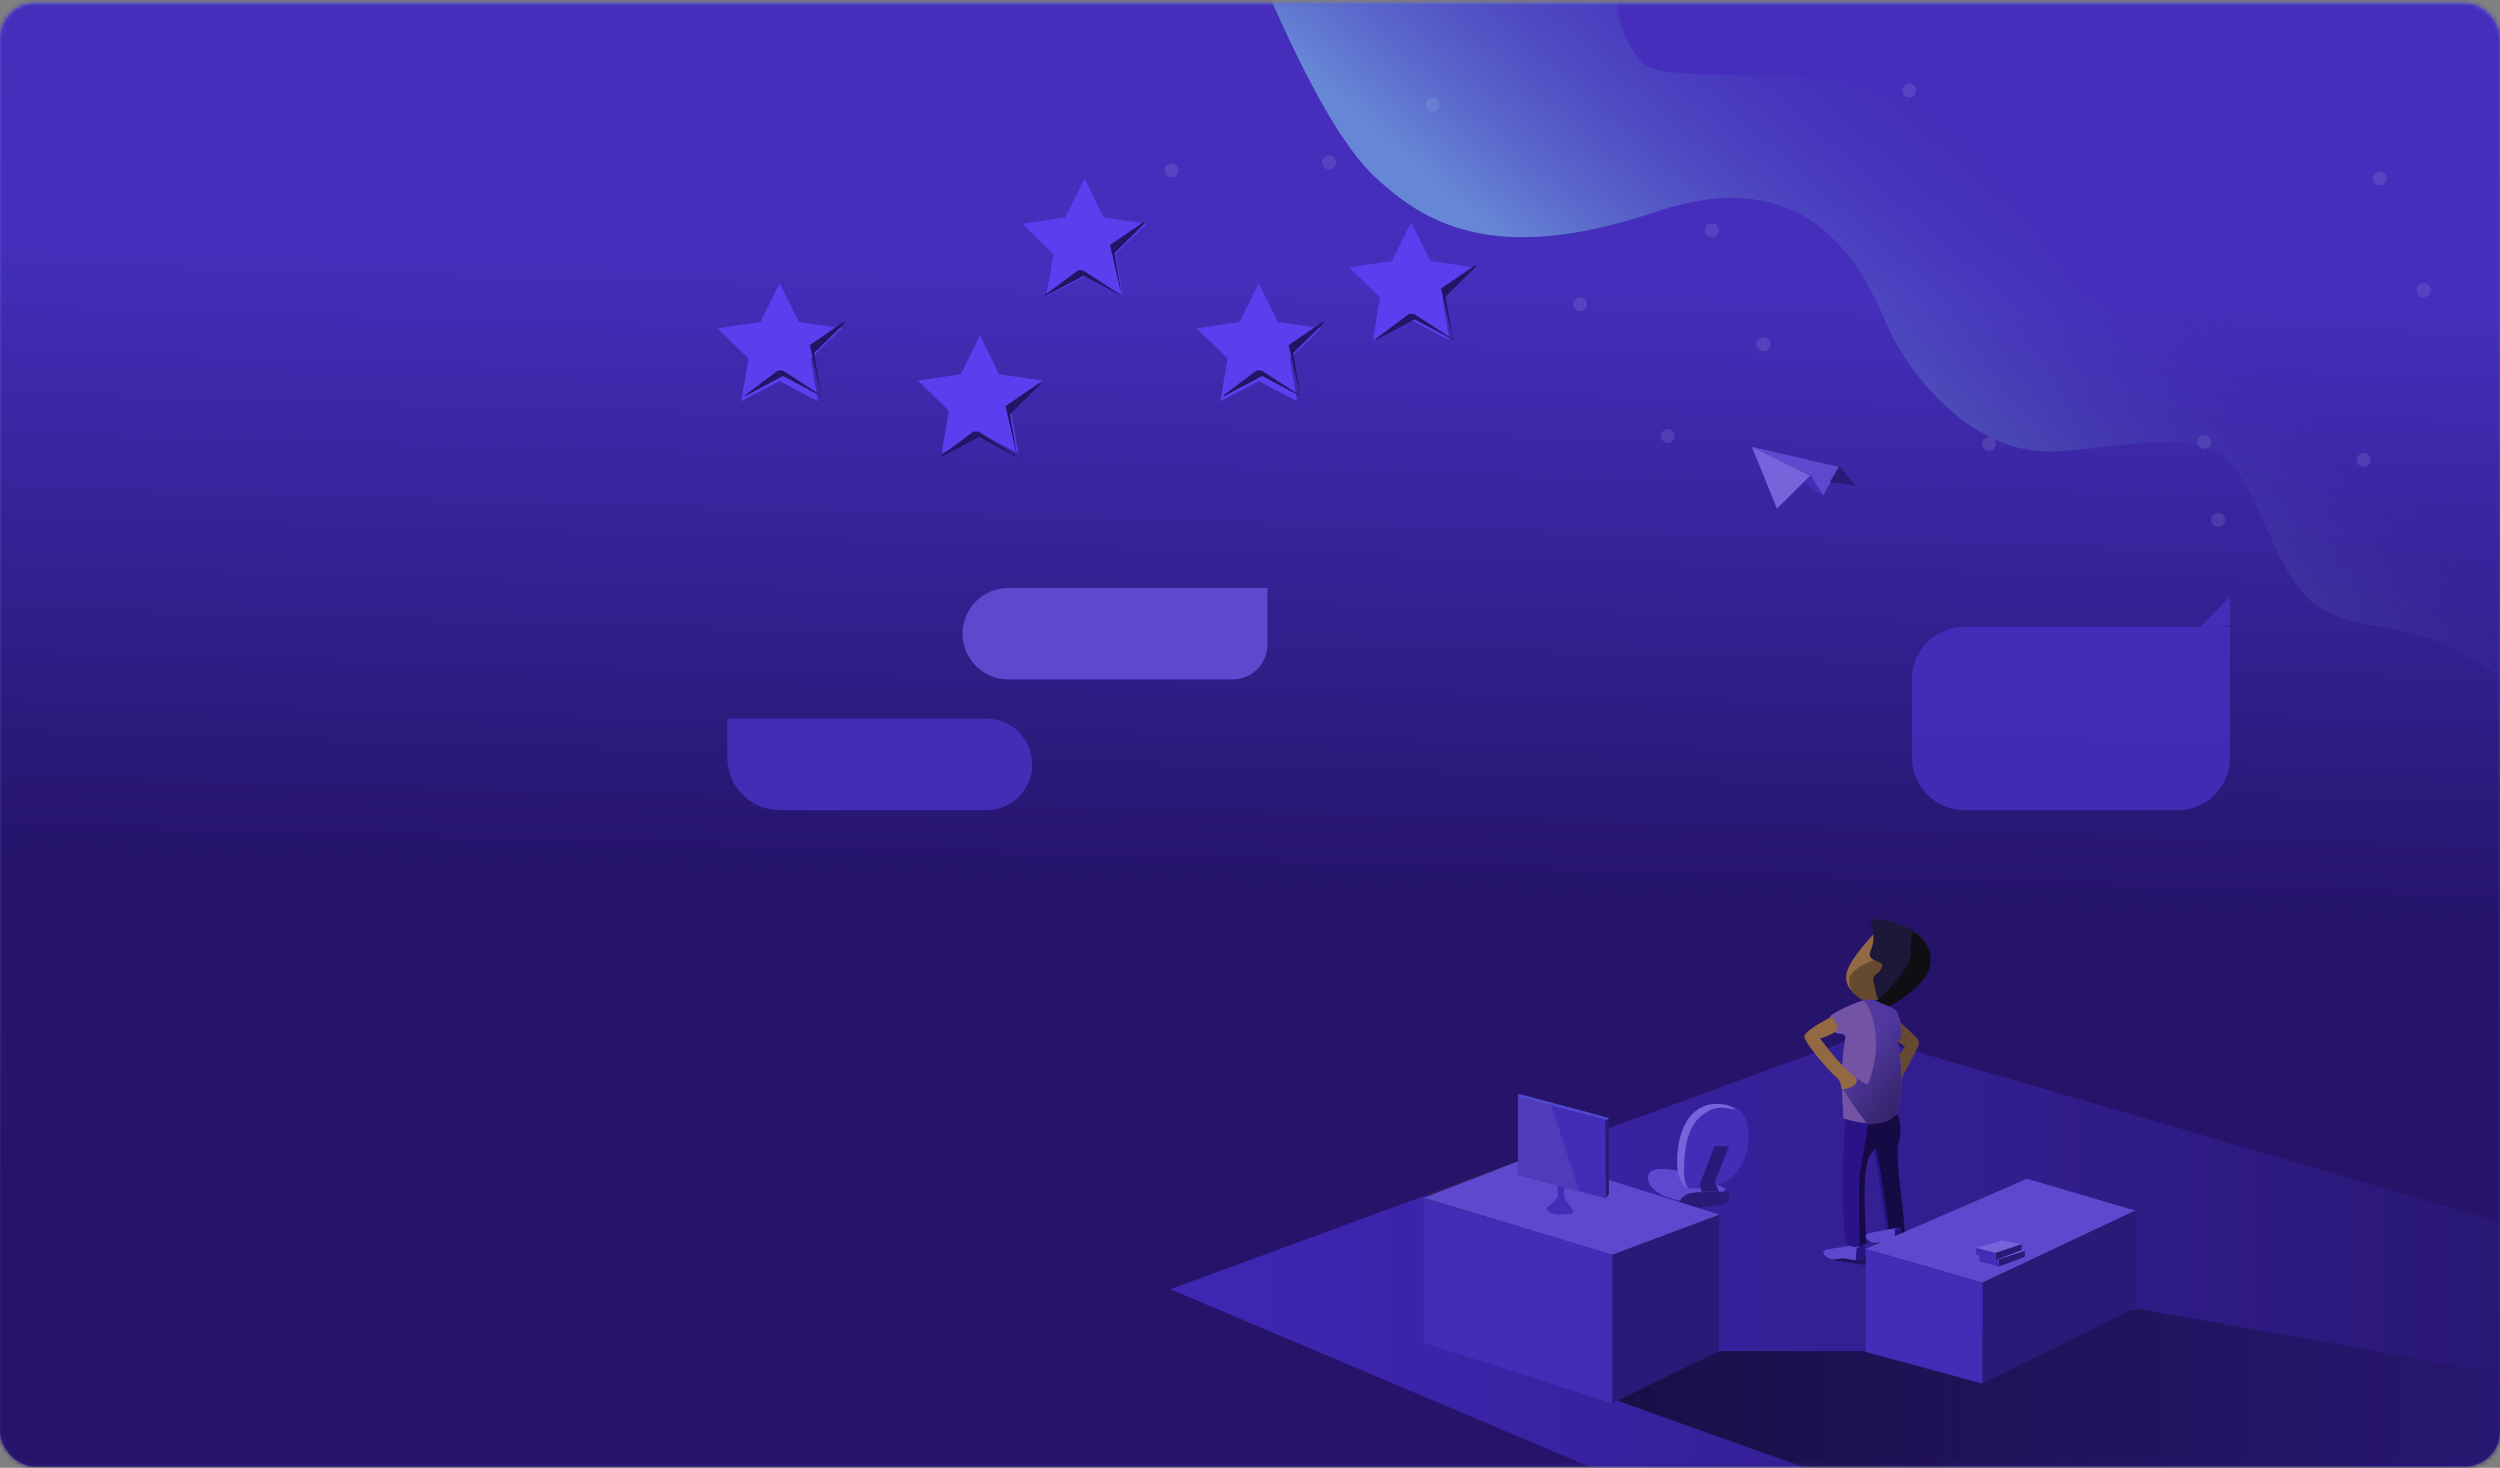 <?xml version="1.0" encoding="UTF-8"?>
<svg width="574px" height="337px" viewBox="0 0 574 337" version="1.1" xmlns="http://www.w3.org/2000/svg" xmlns:xlink="http://www.w3.org/1999/xlink">
    <rect x="0" y="0" width="574" height="337" fill="#808080" stroke="none"/>
    <title>aurora_story</title>
    <defs>
        <rect id="path-1" x="0" y="0.722" width="574" height="336" rx="8"></rect>
        <linearGradient x1="50%" y1="0%" x2="50%" y2="98.682%" id="linearGradient-3">
            <stop stop-color="#5864C6" offset="0%"></stop>
            <stop stop-color="#311D88" offset="100%"></stop>
        </linearGradient>
        <rect id="path-4" x="0" y="0.722" width="574" height="336" rx="8"></rect>
        <linearGradient x1="50.96%" y1="28.627%" x2="49.458%" y2="62.068%" id="linearGradient-6">
            <stop stop-color="#442EBB" offset="0%"></stop>
            <stop stop-color="#25146A" offset="100%"></stop>
        </linearGradient>
        <linearGradient x1="-2.17957894e-14%" y1="50%" x2="100%" y2="50%" id="linearGradient-7">
            <stop stop-color="#3F27B4" offset="0%"></stop>
            <stop stop-color="#291773" offset="100%"></stop>
        </linearGradient>
        <linearGradient x1="-2.17957894e-14%" y1="50%" x2="100%" y2="50%" id="linearGradient-8">
            <stop stop-color="#000000" offset="0%"></stop>
            <stop stop-color="#291773" offset="100%"></stop>
        </linearGradient>
        <linearGradient x1="42.638%" y1="39.15%" x2="80.742%" y2="100%" id="linearGradient-9">
            <stop stop-color="#52379F" offset="0%"></stop>
            <stop stop-color="#312366" offset="100%"></stop>
        </linearGradient>
        <linearGradient x1="71.074%" y1="38.13%" x2="36.255%" y2="60.901%" id="linearGradient-10">
            <stop stop-color="#3E29AB" stop-opacity="0" offset="0%"></stop>
            <stop stop-color="#95FDF9" offset="100%"></stop>
        </linearGradient>
    </defs>
    <g id="Screens" stroke="none" stroke-width="1" fill="none" fill-rule="evenodd">
        <g id="Customer-Experience" transform="translate(-130, -2429)">
            <g id="Group-10" transform="translate(0, 2346)">
                <g id="Group-9" transform="translate(130, 80)">
                    <g id="aurora_story" transform="translate(0, 3)">
                        <mask id="mask-2" fill="white">
                            <use xlink:href="#path-1"></use>
                        </mask>
                        <use id="Mask" fill="#D8D8D8" xlink:href="#path-1"></use>
                        <mask id="mask-5" fill="white">
                            <use xlink:href="#path-4"></use>
                        </mask>
                        <use id="gradient" fill="url(#linearGradient-3)" opacity="0.65" xlink:href="#path-4"></use>
                        <g id="Group-6" mask="url(#mask-5)">
                            <g transform="translate(-62, -58)">
                                <g id="innov_illu-06-06" stroke-width="1" fill="none">
                                    <path d="M647,19.492 L647,402.508 C646.944,413.26 631.87,421.968 613.258,422 L49.769,422 C31.157,421.968 16.083,413.26 16.027,402.508 L0,19.005 C0,8.284 31.211,0 49.769,0 L613.258,0 C631.87,0.032 646.944,8.74 647,19.492 Z" id="Path" fill="url(#linearGradient-6)"></path>
                                    <path d="M647,341.763 L647,402.43 C647,413.238 638.312,422 627.595,422 L491.274,422 L330.696,353.994 L489.333,295.773 L647,341.763 Z" id="Path" fill="url(#linearGradient-7)"></path>
                                    <path d="M553.004,358.513 L646.999,375.207 L647,402.43 C647,413.238 638.312,422 627.595,422 L552.161,421.999 L432.898,379.441 L456.637,368.223 L491.086,368.223 L553.004,358.513 Z" id="Combined-Shape" fill="url(#linearGradient-8)" opacity="0.557"></path>
                                    <path d="M458.262,330.966 C458.262,330.966 451.057,327.43 448.075,326.913 C445.094,326.396 441.616,325.88 440.622,327.43 C439.628,328.981 441.293,332.745 448.165,333.706 C455.037,334.668 458.262,330.966 458.262,330.966 Z" id="Path" fill="#5D49CD"></path>
                                    <polygon id="Path" fill="#2A1976" points="432.152 380.173 456.637 368.223 456.77 336.853 432.152 346.068"></polygon>
                                    <path d="M448.66,332.613 C448.66,332.613 449.601,331.698 452.893,331.698 C456.186,331.698 459.008,331.24 459.008,332.613 C459.008,333.986 459.008,333.986 457.597,334.444 C456.186,334.902 451.012,335.359 451.012,335.359 C451.012,335.359 445.838,334.444 448.66,332.613 Z" id="Path" fill="#2A1976"></path>
                                    <polygon id="Path" fill="#391C59" points="389.63 332.306 389.63 365.235 413.502 354.317 413.502 323.409"></polygon>
                                    <polygon id="Path" fill="#5D49CD" points="432.152 346.076 456.77 336.853 413.708 323.409 388.884 333.036"></polygon>
                                    <polygon id="Path" fill="#432CB6" points="430.66 314.583 430.66 333.119 425.207 331.665 410.518 327.753 410.518 309.218 418.282 311.286"></polygon>
                                    <path d="M419.623,329.384 L419.623,332.87 C419.623,332.87 418.624,334.363 417.624,334.861 C416.625,335.359 417.624,336.853 419.623,336.853 C421.623,336.853 423.622,336.853 423.122,335.857 C422.622,334.861 421.123,333.368 421.123,332.87 L421.123,330.38 L419.623,329.384 Z" id="Path" fill="#432CB6"></path>
                                    <polygon id="Path" fill="#2A1976" points="430.66 314.925 431.406 314.446 431.406 332.161 430.66 333.119"></polygon>
                                    <path d="M458.603,329.046 C456.347,330.308 452.408,331.159 449.807,330.792 C448.425,330.594 447.617,328.779 447.444,327.773 C446.95,324.872 446.756,313.573 454.654,311.639 C454.654,311.639 458.638,310.803 461.204,312.727 C462.119,313.425 462.768,314.405 463.046,315.508 C464.526,320.826 462.058,327.112 458.603,329.046 Z" id="Path" fill="#432CB6"></path>
                                    <polygon id="Path" fill="#2A1976" points="452.294 329.906 452.687 331.625 456.773 331.625 455.651 329.421 459.008 321.168 455.651 321.168"></polygon>
                                    <path d="M460.5,312.733 C459.468,312.733 456.621,311.64 454.276,313.097 C452.48,314.214 448.648,316.011 448.648,326.696 C448.648,329.61 449.117,330.096 449.67,330.878 C448.357,330.679 447.405,328.192 447.241,327.182 C446.772,324.268 446.772,313.583 454.276,311.64 C454.276,311.64 458.061,310.8 460.5,312.733 Z" id="Path" fill="#7664DB"></path>
                                    <polygon id="Path" fill="#503BBB" points="424.692 331.625 410.518 327.72 410.518 309.218 418.01 311.282"></polygon>
                                    <g id="Group-3" transform="translate(476.166, 268.885)">
                                        <polygon id="Path" fill="#20125B" points="6.714 78.4 63.235 87.388 66.394 85.495 31.566 75.089 22.726 73.196 13.992 74.143 34.371 78.4 14.477 76.995"></polygon>
                                        <path d="M19.094,0.747 C19.094,0.747 13.706,5.162 10.569,10.632 C7.432,16.102 13.609,19.001 15.806,18.643 C18.002,18.285 40.697,10.17 19.094,0.747 Z" id="Path" fill="#936944"></path>
                                        <path d="M11.895,78.422 C11.358,78.44 10.823,78.376 10.311,78.231 C8.813,77.789 8.313,78.231 6.815,78.231 C5.317,78.231 3.319,76.461 5.317,76.018 C7.055,75.633 12.184,74.916 13.498,74.735 L13.807,74.69 C14.886,77.567 13.383,78.36 11.895,78.422 Z" id="Path" fill="#5D49CD"></path>
                                        <path d="M22.347,72.226 C21.99,74.394 19.134,73.432 19.134,73.432 C19.134,73.432 16.987,56.827 16.278,54.202 C16.159,53.769 16.036,53.336 15.898,52.913 C15.569,53.322 15.226,53.745 14.85,54.202 C12.471,57.086 13.899,74.394 13.899,74.394 C13.493,74.854 12.967,75.188 12.38,75.355 C11.638,75.557 10.672,75.437 9.615,74.394 C8.187,62.375 9.51,46.25 9.51,46.25 C9.629,44.966 10.657,44.327 12.004,44.12 L12.004,44.12 L12.061,44.12 C13.801,43.941 15.558,44.221 17.159,44.932 L18.211,45.101 L21.066,45.553 C21.066,45.553 22.018,48.918 21.066,51.803 C20.115,54.687 22.699,70.067 22.347,72.226 Z" id="Path" fill="#291386"></path>
                                        <path d="M28.608,11.68 C27.191,15.215 21.818,18.554 19.536,19.727 C18.882,20.06 18.481,20.216 18.501,20.152 C18.54,20.011 18.081,19.747 17.524,19.14 C17.273,18.869 17.049,18.574 16.854,18.26 C16.34,17.42 16.007,16.48 15.877,15.503 C15.325,12.022 16.249,13.523 17.709,11.504 C19.17,9.485 13.938,10.35 15.379,7.206 C17.011,3.652 14.92,0 14.92,0 C19.453,0.328 22.736,1.354 25.007,2.748 C28.954,5.202 29.77,8.79 28.608,11.68 Z" id="Path" fill="#1D1739"></path>
                                        <path d="M23.092,72.27 C22.724,74.464 19.777,73.491 19.777,73.491 C19.777,73.491 17.562,56.686 16.83,54.029 C16.707,53.591 16.579,53.154 16.437,52.725 C16.098,53.139 15.744,53.567 15.356,54.029 C12.9,56.949 14.374,74.464 14.374,74.464 C13.956,74.93 13.412,75.267 12.807,75.437 C12.694,69.774 12.557,60.087 12.9,58.408 C13.392,55.975 14.865,46.731 14.865,46.731 L18.794,44.814 L21.741,45.272 C21.741,45.272 22.724,48.677 21.741,51.597 C20.759,54.516 23.456,70.085 23.092,72.27 Z" id="Path" fill="#150A43"></path>
                                        <path d="M11.936,78.425 L12.098,75.798 L13.51,74.735 L13.814,74.69 C14.873,77.57 13.397,78.363 11.936,78.425 Z" id="Path" fill="#261280"></path>
                                        <path d="M20.539,74.681 C20.057,74.715 19.573,74.653 19.113,74.497 C17.847,74.054 17.424,74.497 16.154,74.497 C14.884,74.497 13.196,72.729 14.884,72.286 C16.13,71.962 19.426,71.394 21.067,71.115 L22.052,70.956 C22.979,73.755 21.771,74.587 20.539,74.681 Z" id="Path" fill="#5D49CD"></path>
                                        <path d="M20.888,74.69 L20.888,71.454 L21.339,71.115 L22.131,70.956 C22.85,73.764 21.879,74.596 20.888,74.69 Z" id="Path" fill="#261280"></path>
                                        <path d="M16.362,9.71 C15.959,9.141 10.444,11.919 10.444,13.849 C10.444,14.814 10.444,16.261 11.477,17.225 C12.959,18.61 13.543,18.673 13.543,18.673 L17.158,18.673 C16.321,17.632 16.533,15.884 15.999,14.682 C15.482,13.235 17.158,12.374 17.158,12.374 C17.753,11.49 19.023,10.348 16.362,9.71 Z" id="Path" fill="#664A30"></path>
                                        <path d="M28.614,12.025 C27.213,15.601 21.899,18.979 19.644,20.166 L17.649,19.573 L16.412,19.202 L16.987,18.682 C18.919,16.897 25.044,10.956 24.638,7.617 C24.415,6.064 24.547,4.479 25.025,2.988 C28.957,5.471 29.763,9.101 28.614,12.025 Z" id="Path" fill="#0F0E13"></path>
                                        <path d="M21.634,23.345 L25.746,27.208 C26.401,27.822 26.565,28.798 26.148,29.594 L22.38,36.784 L22.38,36.784 L21.634,31.925 L23.197,29.465 L20.888,27.64 L21.634,23.345 Z" id="Path-4" fill="#664A30"></path>
                                        <path d="M21.478,27.767 C22.958,34.728 22.561,43.531 20.695,45.407 C19.114,46.997 16.479,47.206 14.12,46.978 C12.41,46.8 10.724,46.436 9.092,45.894 C8.429,37.071 8.787,31.16 9.546,27.194 C9.029,25.998 8.125,26.936 6.795,25.91 C5.466,24.885 6.138,22.289 6.138,22.289 C9.469,20.073 13.927,18.673 13.927,18.673 L14.163,19.076 C14.569,18.933 14.995,18.859 15.425,18.857 L15.425,18.857 C16.711,18.857 17.809,19.577 18.727,20.777 C20.279,21.497 19.53,23.208 20.202,23.533 C21.169,24.02 22.368,27.349 22.368,27.349 L21.478,27.767 Z" id="Path" fill="#7353A3"></path>
                                        <path d="M21.649,27.988 C22.828,35.704 22.541,43.546 20.691,45.414 C19.124,46.997 16.512,47.205 14.174,46.978 C14.518,46.605 11.451,43.694 8.351,37.927 C8.213,37.669 9.577,35.931 10.628,36.146 C12.369,36.502 14.526,38.548 14.766,37.927 C19.023,26.888 14.444,19.678 14.444,19.678 C14.444,19.678 14.144,19.343 13.543,18.673 C14.817,18.673 15.961,18.367 17.648,19.397 C18.994,20.026 20.504,20.321 21.175,21.231 C22.613,23.167 22.363,27.451 22.363,27.451 L21.649,27.988 Z" id="Path" fill="url(#linearGradient-9)"></path>
                                        <path d="M6.256,22.579 C2.504,24.607 0.466,26.043 0.142,26.888 C-0.345,28.156 6.199,35.487 7.575,36.571 C8.952,37.654 8.206,39.24 8.952,39.24 C9.698,39.24 14.07,38.045 11.15,35.821 C9.204,34.339 6.727,31.588 3.72,27.567 C6.036,26.834 7.352,26.133 7.668,25.465 C7.984,24.797 7.513,23.835 6.256,22.579 Z" id="Path-3" fill="#936944"></path>
                                    </g>
                                    <g id="Group" opacity="0.11" transform="translate(329.204, 76.931)" fill="#F0EEFF">
                                        <ellipse id="Oval" cx="242.098" cy="100.43" rx="1.601" ry="1.603"></ellipse>
                                        <ellipse id="Oval" cx="275.522" cy="86.675" rx="1.601" ry="1.603"></ellipse>
                                        <ellipse id="Oval" cx="279.181" cy="22.024" rx="1.601" ry="1.603"></ellipse>
                                        <ellipse id="Oval" cx="238.892" cy="82.548" rx="1.601" ry="1.603"></ellipse>
                                        <ellipse id="Oval" cx="1.742" cy="20.187" rx="1.601" ry="1.603"></ellipse>
                                        <ellipse id="Oval" cx="115.739" cy="81.173" rx="1.601" ry="1.603"></ellipse>
                                        <ellipse id="Oval" cx="95.597" cy="50.909" rx="1.601" ry="1.603"></ellipse>
                                        <ellipse id="Oval" cx="37.91" cy="18.355" rx="1.601" ry="1.603"></ellipse>
                                        <ellipse id="Oval" cx="61.715" cy="5.058" rx="1.601" ry="1.603"></ellipse>
                                        <ellipse id="Oval" cx="171.134" cy="1.847" rx="1.601" ry="1.603"></ellipse>
                                        <ellipse id="Oval" cx="55.308" cy="39.444" rx="1.601" ry="1.603"></ellipse>
                                        <ellipse id="Oval" cx="125.81" cy="33.943" rx="1.601" ry="1.603"></ellipse>
                                        <ellipse id="Oval" cx="189.452" cy="83.006" rx="1.601" ry="1.603"></ellipse>
                                        <ellipse id="Oval" cx="137.715" cy="60.08" rx="1.601" ry="1.603"></ellipse>
                                        <ellipse id="Oval" cx="289.257" cy="47.698" rx="1.601" ry="1.603"></ellipse>
                                    </g>
                                    <g id="Group-4" transform="translate(464.23, 160.584)">
                                        <polygon id="Path" fill="#5D49CD" points="0 0 20.142 4.668 16.305 11.204 13.428 6.535"></polygon>
                                        <polygon id="Path" fill="#2A1976" points="20.08 4.481 23.872 8.963 17.904 8.085"></polygon>
                                        <polygon id="Path" fill="#7664DB" points="5.755 14.191 0 0 13.428 6.623"></polygon>
                                        <polygon id="Path" fill="#432CB6" points="16.412 11.204 11.936 8.236 13.548 6.722"></polygon>
                                    </g>
                                    <polygon id="Path" fill="#5D49CD" points="490.34 344.734 517.155 352.538 552.258 335.954 527.393 328.637"></polygon>
                                    <polygon id="Path" fill="#2A1976" points="517.196 352.722 517.196 375.692 552.258 358.253 552.258 335.954 517.027 352.57"></polygon>
                                    <polygon id="Path" fill="#432CB6" points="490.34 345.069 490.34 368.401 517.196 375.692 517.196 352.538 490.34 344.761"></polygon>
                                    <g id="Group-5-Copy" transform="translate(516.45, 344.322)">
                                        <polygon id="Path" fill="#7664DB" points="0 1.707 4.973 2.988 10.444 0.854 5.968 0"></polygon>
                                        <polygon id="Path" fill="#2A1976" points="4.476 2.822 10.444 0.854 10.444 2.241 4.476 4.481"></polygon>
                                        <polygon id="Path" fill="#432CB6" points="0 3.275 0 1.707 4.476 2.822 4.476 4.481"></polygon>
                                    </g>
                                    <polygon id="Path" fill="#432CB6" points="388.884 366.291 432.152 380.173 432.152 346.076 388.884 333.119"></polygon>
                                    <polygon id="Path" fill="#5149CD" points="410.518 309.716 430.92 315.193 431.406 314.695 411.004 309.218"></polygon>
                                    <g id="Group-5" transform="translate(515.704, 342.828)">
                                        <polygon id="Path" fill="#7664DB" points="0 1.707 4.973 2.988 10.444 0.854 5.968 0"></polygon>
                                        <polygon id="Path" fill="#2A1976" points="4.476 2.822 10.444 0.854 10.444 2.241 4.476 4.481"></polygon>
                                        <polygon id="Path" fill="#432CB6" points="0 3.275 0 1.707 4.476 2.822 4.476 4.481"></polygon>
                                    </g>
                                </g>
                                <polygon id="Star" fill="#5B3EEE" points="287 157.5 278.183 162.135 279.867 152.318 272.734 145.365 282.592 143.932 287 135 291.408 143.932 301.266 145.365 294.133 152.318 295.817 162.135"></polygon>
                                <path d="M300.563,146 L300.999,146.064 L300.999,146.088 L293.902,153.088 L295.582,163 L286.783,158.32 L278.093,162.944 C278.062,162.933 278.031,162.923 278,162.912 L278.041,162.664 L285.501,157.077 L286.664,157.077 L295.527,162.844 L292.872,151.233 L300.563,146 Z" id="Combined-Shape" fill="#231464"></path>
                                <polygon id="Star" fill="#5B3EEE" points="241 145.5 232.183 150.135 233.867 140.318 226.734 133.365 236.592 131.932 241 123 245.408 131.932 255.266 133.365 248.133 140.318 249.817 150.135"></polygon>
                                <path d="M255.57,132 L256,132.063 L256,132.109 L248.913,139.089 L250.596,149 L241.786,144.321 L233.143,148.911 C233.095,148.895 233.048,148.879 233,148.862 L233.011,148.796 L240.599,143.078 L241.755,143.078 L250.562,148.844 L247.924,137.234 L255.57,132 Z" id="Combined-Shape" fill="#231464"></path>
                                <polygon id="Star" fill="#5B3EEE" points="311 121.5 302.183 126.135 303.867 116.318 296.734 109.365 306.592 107.932 311 99 315.408 107.932 325.266 109.365 318.133 116.318 319.817 126.135"></polygon>
                                <path d="M324.563,109 L324.999,109.064 L324.999,109.088 L317.902,116.088 L319.582,126 L310.783,121.32 L302.093,125.944 C302.062,125.933 302.031,125.923 302,125.912 L302.041,125.664 L309.501,120.077 L310.664,120.077 L319.527,125.844 L316.872,114.233 L324.563,109 Z" id="Combined-Shape" fill="#231464"></path>
                                <polygon id="Star" fill="#5B3EEE" points="351 145.5 342.183 150.135 343.867 140.318 336.734 133.365 346.592 131.932 351 123 355.408 131.932 365.266 133.365 358.133 140.318 359.817 150.135"></polygon>
                                <polygon id="Star-Copy" fill="#5B3EEE" points="386 131.5 377.183 136.135 378.867 126.318 371.734 119.365 381.592 117.932 386 109 390.408 117.932 400.266 119.365 393.133 126.318 394.817 136.135"></polygon>
                                <path d="M365.563,132 L365.999,132.064 L365.999,132.088 L358.902,139.088 L360.582,149 L351.783,144.32 L343.093,148.944 C343.062,148.933 343.031,148.923 343,148.912 L343.041,148.664 L350.501,143.077 L351.664,143.077 L360.527,148.844 L357.872,137.233 L365.563,132 Z" id="Combined-Shape" fill="#231464"></path>
                                <path d="M400.563,119 L400.999,119.064 L400.999,119.088 L393.902,126.088 L395.582,136 L386.783,131.32 L378.093,135.944 C378.062,135.933 378.031,135.923 378,135.912 L378.041,135.664 L385.501,130.077 L386.664,130.077 L395.527,135.844 L392.872,124.233 L400.563,119 Z" id="Combined-Shape-Copy" fill="#231464"></path>
                                <path d="M239.5,223 L299,223 L299,223 L299,232 C299,238.627 293.627,244 287,244 L239.5,244 C233.701,244 229,239.299 229,233.5 C229,227.701 233.701,223 239.5,223 Z" id="Rectangle-Copy-22" fill="#432CB6" transform="translate(264, 233.5) scale(-1, 1) translate(-264, -233.5) "></path>
                                <path d="M293.5,193 L353,193 L353,193 L353,206 C353,210.418 349.418,214 345,214 L293.5,214 C287.701,214 283,209.299 283,203.5 C283,197.701 287.701,193 293.5,193 Z" id="Rectangle-Copy-23" fill="#5D49CD"></path>
                                <path d="M501,195 L507.772,201.89 L562,201.891 C568.627,201.891 574,207.263 574,213.891 L574,232 C574,238.627 568.627,244 562,244 L513,244 C506.373,244 501,238.627 501,232 L501,201.891 L503.29,201.89 L501,201.555 L501,195 Z" id="Combined-Shape" fill="#4930C3" opacity="0.772" transform="translate(537.5, 219.5) scale(-1, 1) translate(-537.5, -219.5) "></path>
                                <path d="M353,56 C362.614,78.181 370.911,92.455 377.891,98.823 C388.361,108.375 404.059,119.536 442.293,106.608 C480.528,93.679 491.277,123.889 495.764,133.695 C500.251,143.501 514.799,163.113 534.652,161.604 C554.506,160.096 569.053,156.02 575.784,166.356 C582.515,176.691 584.843,189.002 592.611,195.99 C600.379,202.977 612.902,200.386 626.312,207.373 C635.253,212.032 642.482,217.907 648,225 C648,208.945 648,198.357 648,193.236 C646.557,192.453 642.792,184.84 637.08,181.867 C623.594,174.847 617.29,177.583 610.631,169.594 C603.972,161.604 610.631,145.009 592.611,133.695 C574.59,122.38 553.017,136.954 540.843,125.095 C528.67,113.235 526.718,101.363 508.104,85.632 C489.49,69.9 445.318,78.523 439.351,72.552 C435.372,68.572 433.246,63.055 432.973,56 L353,56 Z" id="Path-23" fill="url(#linearGradient-10)" opacity="0.425"></path>
                            </g>
                        </g>
                    </g>
                </g>
            </g>
        </g>
    </g>
</svg>